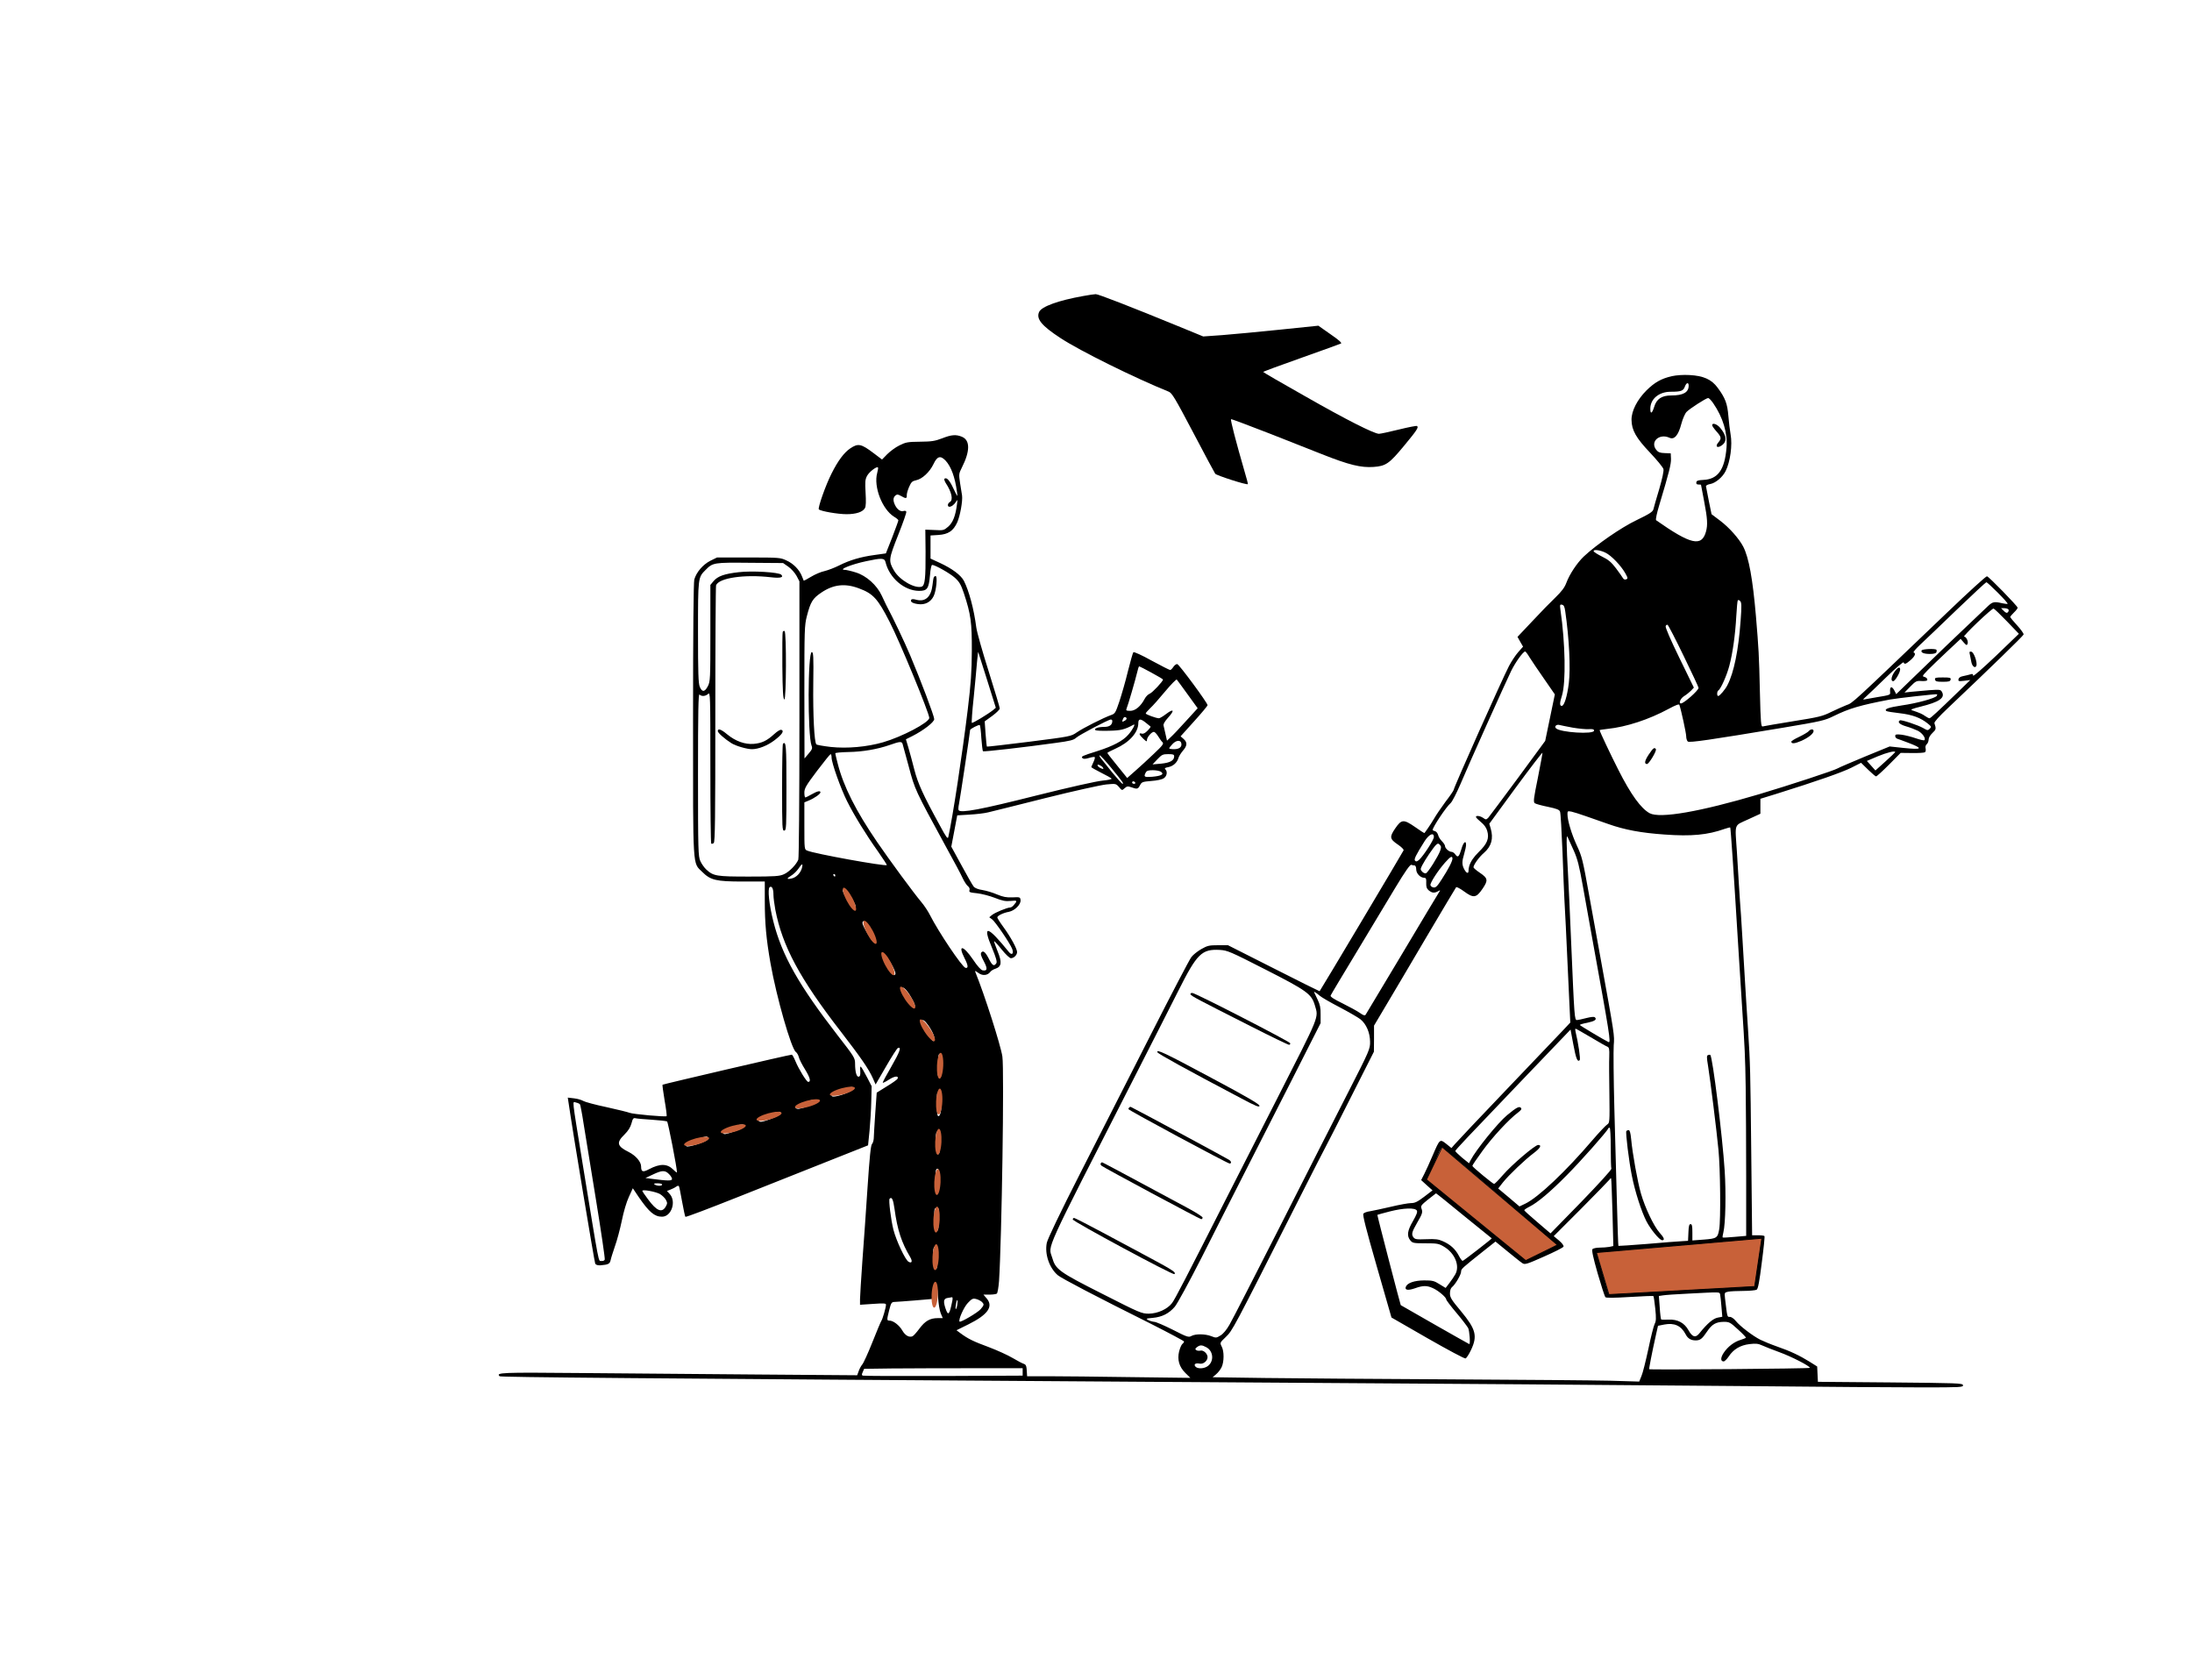 <svg width="2451" height="1878" viewBox="0 0 2451 1878" fill="none" xmlns="http://www.w3.org/2000/svg">
<path d="M1211.25 330.981C1183.31 335.959 1164.64 342.736 1161.88 348.82C1158.42 356.565 1164.64 364.171 1185.8 378C1207.38 392.244 1269.33 422.806 1306.67 437.88C1310.4 439.263 1313.86 445.071 1334.05 483.378C1346.77 507.579 1357.84 528.323 1358.81 529.706C1360.33 531.642 1394.21 542.567 1395.31 541.322C1395.59 541.184 1393.79 534.408 1391.44 526.525C1382.18 494.58 1375.54 469.134 1376.51 468.719C1377.2 468.443 1396.84 475.91 1420.35 485.038C1443.72 494.303 1469.85 504.537 1478.15 507.856C1508.58 519.887 1521.71 523.068 1535.82 522.1C1549.51 521.132 1553.38 518.504 1569.84 498.59C1584.5 480.889 1586.57 477.708 1584.36 476.325C1583.67 475.91 1574.54 477.708 1563.89 480.336C1553.38 482.963 1543.43 485.038 1541.9 485.038C1536.51 485.038 1504.7 468.996 1459.21 442.997C1433.48 428.476 1412.46 416.307 1412.46 415.892C1412.46 415.477 1431.55 408.424 1455.06 400.127C1478.43 391.829 1498.34 384.638 1499.45 384.085C1500.69 383.393 1496.96 380.074 1487.69 373.713L1474.14 364.171L1431.27 368.596C1407.62 371.085 1378.58 373.713 1366.83 374.681L1345.39 376.202L1319.81 365.692C1264.21 342.874 1227.84 328.768 1225.22 328.906C1223.56 328.906 1217.33 329.875 1211.25 330.981Z" fill="black"/>
<path d="M1869.39 420.594C1857.49 423.36 1850.16 427.509 1841.04 436.498C1830.66 446.87 1824.16 459.593 1824.3 469.411C1824.44 481.028 1829.28 489.602 1845.18 506.335C1852.79 514.356 1859.43 522.515 1859.98 524.451C1860.53 526.664 1858.74 534.823 1855.28 546.854C1852.1 557.365 1849.19 567.46 1848.78 569.396C1848.09 572.162 1844.63 574.513 1830.25 581.427C1812.55 589.863 1784.89 609.086 1770.78 622.362C1763.32 629.553 1755.02 641.999 1751.42 651.68C1749.49 656.935 1746.17 661.222 1739.53 667.721C1734.41 672.562 1722.66 684.593 1713.53 694.412L1696.8 712.113L1699.84 717.506L1703.02 723.038L1697.63 729.123C1694.58 732.58 1690.02 739.495 1687.26 744.75C1679.37 759.962 1625.44 880.69 1625.44 883.18C1625.44 883.871 1621.43 889.818 1616.31 896.456C1611.33 903.232 1605.66 911.53 1603.73 914.987C1601.65 918.444 1598.47 923.561 1596.54 926.188C1594.6 928.816 1592.94 931.305 1592.8 931.444C1592.66 931.72 1587.96 928.816 1582.43 924.805C1569.43 915.817 1567.08 915.955 1560.03 926.327C1553.53 935.869 1553.8 938.082 1563.21 944.443C1567.08 947.07 1569.85 949.836 1569.43 950.804C1568.88 952.326 1476.5 1107.35 1475.53 1108.32C1475.39 1108.46 1452.3 1096.98 1424.22 1082.73L1373.06 1056.87H1361.99C1352.17 1056.87 1350.1 1057.29 1343.32 1061.16C1339.18 1063.51 1334.06 1067.52 1332.12 1070.15C1330.05 1072.78 1309.58 1111.91 1286.62 1157.14C1263.53 1202.36 1228.27 1271.78 1208.21 1311.19C1184.98 1356.83 1171.29 1385.45 1170.46 1389.74C1167.97 1402.33 1173.36 1417.82 1182.77 1425.84C1187.05 1429.43 1224.81 1449.21 1287.73 1480.6C1307.64 1490.69 1323.96 1499.41 1323.96 1499.96C1323.96 1500.65 1323.13 1501.9 1322.03 1502.73C1320.92 1503.69 1319.4 1507.43 1318.43 1511.02C1316.22 1520.43 1318.43 1528.17 1325.48 1535.22L1331.02 1540.62L1264.36 1539.79C1227.71 1539.24 1186.64 1538.82 1173.09 1538.82H1148.47L1148.06 1532.32C1148.01 1531.37 1147.94 1530.55 1147.85 1529.83C1147.47 1526.67 1146.68 1525.55 1144.88 1524.99C1143.35 1524.58 1137.82 1521.67 1132.43 1518.49C1127.17 1515.31 1115 1509.78 1105.46 1506.18C1088.18 1499.82 1082.37 1496.92 1073.93 1490.69L1069.51 1487.38L1082.92 1480.74C1104.36 1470.09 1110.99 1460.96 1103.39 1451.97L1099.65 1447.55H1106.43C1110.03 1447.55 1113.76 1446.99 1114.59 1446.44C1115.42 1445.89 1116.53 1439.53 1117.08 1432.34C1120.12 1384.63 1123.03 1196.27 1120.81 1181.34C1119.02 1168.89 1100.76 1111.91 1090.8 1087.44C1089.84 1085.09 1090.11 1085.09 1093.98 1087.85C1098.55 1091.31 1104.22 1090.76 1107.26 1086.75C1108.09 1085.5 1110.72 1083.84 1113.07 1083.15C1119.98 1080.8 1120.54 1075.96 1115.42 1063.51C1113.07 1057.7 1111.27 1052.59 1111.55 1052.31C1111.82 1052.03 1115.7 1056.18 1119.98 1061.58C1124.55 1067.25 1128.97 1071.39 1130.35 1071.39C1133.67 1071.39 1137.27 1067.8 1137.27 1064.48C1137.27 1060.88 1130.08 1047.61 1122.06 1036.68C1118.19 1031.43 1115.14 1026.59 1115.14 1025.76C1115.14 1023.96 1121.78 1020.64 1128 1019.54C1134.64 1018.29 1141.69 1011.24 1141.14 1006.4C1140.73 1003.08 1140.45 1002.94 1132.15 1003.36C1125.38 1003.63 1121.78 1002.94 1115 1000.17C1110.3 998.1 1102.97 995.887 1098.69 995.196C1093.85 994.505 1090.11 992.983 1088.73 991.324C1087.48 989.803 1081.4 979.154 1075.18 967.676L1063.7 946.656L1067.02 929.231L1070.34 911.668L1084.03 910.838C1091.63 910.423 1101.04 909.317 1104.77 908.349C1108.64 907.519 1137.55 900.19 1169.08 892.307C1200.61 884.424 1231.31 877.648 1237.12 877.095C1247.63 876.127 1247.76 876.127 1251.22 879.999C1254.54 884.01 1254.54 884.01 1257.44 881.382C1260.07 879.031 1261.04 878.893 1265.05 880.276C1271.55 882.627 1272.52 882.35 1274.73 877.925C1276.67 874.329 1277.5 874.052 1287.32 873.223C1293.4 872.808 1299.35 871.563 1301.28 870.18C1304.74 867.968 1305.71 862.851 1303.08 860.223C1301.84 858.979 1302.67 858.426 1306.4 857.734C1311.79 856.628 1316.22 852.756 1317.74 847.362C1318.29 845.426 1320.64 841.831 1322.72 839.341C1327.56 833.81 1327.84 830.076 1323.41 826.204L1320.09 823.299L1335.16 806.566C1343.46 797.439 1350.24 789.28 1350.24 788.45C1350.24 785.961 1318.57 742.952 1316.36 742.537C1315.39 742.261 1313.45 743.643 1312.07 745.58C1310.83 747.516 1309.17 749.175 1308.47 749.175C1307.78 749.175 1298.38 744.473 1287.73 738.665C1277.08 732.719 1267.96 728.57 1267.26 729.261C1266.71 729.953 1263.94 739.495 1261.18 750.558C1258.55 761.621 1254.13 776.695 1251.64 784.301C1247.35 797.024 1246.8 797.992 1242.37 799.513C1233.8 802.556 1210.84 814.172 1204.06 818.874C1197.43 823.438 1197.15 823.438 1150.68 829.384C1124.96 832.565 1103.8 835.054 1103.53 834.778C1103.25 834.501 1102.56 828.001 1102.01 820.395L1101.04 806.566L1109.47 800.481C1114.17 797.024 1117.91 793.29 1117.91 792.184C1117.91 790.939 1112.24 772.27 1105.46 750.558C1098.55 728.846 1092.32 706.72 1091.63 701.465C1089.01 681.136 1083.61 660.945 1077.8 649.467C1074.49 643.106 1064.67 635.776 1050.98 629.415L1040.47 624.574V611.713V598.714L1049.18 598.161C1060.24 597.469 1065.91 593.735 1070.34 584.055C1073.52 576.864 1076.56 560.269 1075.73 554.046C1075.45 552.248 1074.49 546.025 1073.52 540.217C1072 530.26 1072.13 529.568 1075.45 522.93C1084.86 504.399 1084.86 492.229 1075.59 488.357C1068.95 485.591 1063.84 486.006 1053.33 490.155C1045.31 493.197 1041.71 493.75 1028.71 493.889C1014.88 494.027 1012.81 494.442 1005.62 498.038C1001.33 500.112 995.244 504.676 992.063 507.856L986.255 513.803L977.128 506.888C962.884 496.102 959.565 495.41 950.714 501.357C943.8 506.058 937.023 515.047 929.832 529.43C923.194 542.429 914.205 568.151 915.588 569.534C917.662 571.609 936.885 574.928 946.565 574.928C957.352 574.928 964.82 572.439 967.171 568.013C968.277 566.077 968.415 560.545 967.862 551.003C967.171 538.972 967.309 536.206 969.522 532.057C971.734 527.77 980.309 521.132 981.691 522.654C982.106 522.93 981.691 525.696 980.862 528.738C976.575 544.089 986.393 569.534 999.808 577.832C1002.44 579.353 1004.51 581.151 1004.51 581.842C1004.51 582.534 1001.33 591.108 997.595 600.927L990.542 618.766L977.819 620.564C962.469 622.638 950.161 626.234 938.13 632.319C933.151 634.808 925.96 637.574 921.949 638.542C917.939 639.372 911.163 642.276 906.876 644.903C902.589 647.531 898.855 649.467 898.716 649.329C898.578 649.052 897.61 646.701 896.642 644.212C893.738 636.882 887.1 630.106 879.356 626.649C872.718 623.468 871.196 623.33 837.038 623.33H801.774L794.168 627.064C785.871 631.351 778.679 639.786 776.328 647.946C775.499 651.265 774.946 704.507 774.946 804.63C774.946 974.867 774.254 964.08 785.317 975.005C794.445 984.133 800.806 985.654 830.4 985.654H855.155V1006.95C855.155 1032.4 856.814 1050.1 861.516 1076.93C868.292 1115.23 884.749 1172.49 889.866 1176.22C891.11 1177.05 892.632 1179.68 893.185 1181.89C893.6 1184.1 896.78 1190.33 900.238 1195.86C905.908 1205.12 907.014 1209.69 903.695 1209.69C901.897 1209.69 893.185 1195.58 889.451 1186.59C887.791 1182.58 885.994 1179.26 885.302 1179.26C882.675 1179.26 741.617 1212.18 740.787 1212.87C740.511 1213.28 741.617 1221.03 743.138 1230.43C744.798 1239.7 745.766 1247.58 745.351 1247.99C744.245 1249.1 707.597 1245.78 704.002 1244.26C702.342 1243.57 690.726 1240.66 678.141 1237.9C665.557 1235.27 653.94 1232.09 652.143 1230.98C650.345 1229.88 645.781 1228.49 641.909 1228.08L634.856 1227.25L635.686 1232.64C640.111 1263.48 664.727 1411.45 665.557 1412.97C666.387 1414.36 668.461 1414.91 671.365 1414.77C680.077 1414.08 681.875 1413.11 682.705 1409.24C683.12 1407.03 685.333 1400.11 687.545 1393.61C689.896 1387.11 693.353 1374.25 695.29 1364.85C697.226 1355.17 700.545 1343.83 703.172 1338.3L707.597 1328.62L714.374 1338.71C725.852 1355.31 731.799 1360.42 740.234 1360.42C750.883 1360.42 756.553 1343.14 748.67 1334.84L745.766 1331.66L749.638 1330.14C751.713 1329.31 754.617 1327.93 755.861 1326.96C757.106 1325.99 758.627 1325.57 759.042 1326.13C759.457 1326.54 761.116 1334.29 762.638 1343.28C764.297 1352.4 765.957 1360.15 766.371 1360.56C766.925 1361.12 793.477 1351.02 825.422 1338.3C857.367 1325.57 903.142 1307.46 927.066 1297.92L970.628 1280.63L972.288 1264.17C973.117 1255.18 974.085 1240.25 974.224 1231.12L974.639 1214.53L969.66 1204.85C962.054 1190.6 961.363 1189.91 961.916 1197.24C962.192 1202.08 961.777 1203.46 960.118 1203.88C957.767 1204.29 956.108 1198.48 956.108 1189.22C956.108 1183 955.278 1181.61 936.747 1157.83C893.185 1101.54 874.377 1068.49 864.697 1030.18C859.995 1011.65 858.059 993.536 860.686 991.877C863.176 990.356 864.835 993.675 864.835 1000.45C864.835 1003.63 865.803 1010.96 866.909 1017.05C874.792 1057.84 894.153 1094.07 940.342 1153.68C962.746 1182.72 971.32 1195.17 976.021 1205.68L979.064 1212.59L990.68 1192.54C997.042 1181.47 1003.13 1172.07 1003.96 1171.79C1008.24 1170.13 1006.17 1176.08 996.765 1192.4C991.095 1202.08 986.67 1210.38 987.085 1210.65C987.361 1210.93 990.542 1209.41 994.138 1207.06C1000.36 1203.05 1005.06 1202.63 1003.68 1206.09C1003.4 1206.92 997.872 1210.93 991.648 1214.66L980.309 1221.72L978.649 1245.09C977.819 1257.95 976.99 1270.4 976.99 1272.89C976.851 1275.24 976.021 1278.14 975.053 1279.11C973.671 1280.35 972.288 1294.04 970.075 1327.23C968.415 1352.68 965.788 1390.02 964.267 1410.07C962.884 1430.12 961.639 1449.35 961.639 1452.66V1458.89L976.16 1457.92C988.053 1457.09 990.68 1457.23 990.68 1458.75C990.68 1461.93 986.808 1475.21 985.425 1477C984.734 1477.97 980.309 1488.62 975.468 1500.79C970.628 1512.96 965.511 1524.16 964.128 1525.68C962.745 1527.34 960.948 1530.66 960.118 1533.15L958.458 1537.71L848.378 1536.88C787.807 1536.47 698.055 1535.64 648.962 1535.22C559.764 1534.4 554.37 1534.67 558.657 1538.82C559.902 1539.93 704.555 1541.17 1284.55 1545.04C1309.46 1545.2 1333.21 1545.35 1355.91 1545.49C1657.66 1547.39 1773.34 1548.34 1958.03 1549.88C2037.96 1550.71 2123.98 1551.27 2149.29 1551.27C2192.43 1551.27 2195.34 1551.13 2194.92 1548.78C2194.51 1546.56 2189.25 1546.43 2113.61 1545.73L2032.71 1545.04L2032.29 1536.47L2031.88 1527.9L2023.3 1522.5C2012.38 1515.73 2002.01 1510.75 1986.79 1505.49C1980.02 1503.14 1971.86 1499.68 1968.4 1498.02C1959.83 1493.74 1945.45 1482.67 1941.02 1477.14C1938.81 1474.38 1936.04 1472.44 1934.24 1472.44C1931.2 1472.44 1931.48 1473.55 1928.85 1451.83C1928.16 1445.2 1928.16 1445.2 1932.58 1444.23C1934.94 1443.81 1942.68 1443.4 1949.59 1443.4C1956.51 1443.4 1963.15 1442.71 1964.25 1442.02C1965.77 1441.05 1967.3 1433.03 1969.92 1412.01C1972 1396.24 1973.38 1382.83 1972.97 1382.14C1972.69 1381.58 1969.37 1381.17 1965.77 1381.17H1959.14L1958.17 1288.79C1957.2 1196.41 1957.06 1189.36 1954.57 1150.91C1953.74 1139.43 1952.91 1125.19 1952.5 1119.11C1952.08 1113.02 1951.53 1102.79 1951.12 1096.29C1950.7 1089.79 1949.46 1068.91 1948.35 1049.96C1947.24 1030.88 1946 1011.93 1945.58 1007.78C1945.31 1003.63 1944.62 993.951 1944.2 986.345C1943.79 978.739 1942.82 963.527 1942.13 952.464C1939.91 919.55 1938.53 923.699 1954.57 916.231L1968.4 909.87V901.573V893.137L1986.79 887.467C2031.46 873.499 2059.81 863.542 2070.05 858.426L2080.97 852.894L2088.72 860.5C2093 864.649 2097.01 868.106 2097.7 868.106C2098.53 868.106 2105.03 862.159 2112.23 854.968L2125.22 841.831L2137.95 841.969C2145 842.107 2151.36 841.692 2152.33 841.139C2153.16 840.586 2153.57 838.788 2153.16 836.99C2152.61 835.054 2153.16 833.118 2154.4 832.15C2155.51 831.182 2156.48 828.831 2156.48 827.033C2156.48 824.959 2158.28 821.917 2160.77 819.566C2164.91 815.693 2165.05 814.864 2162.98 808.641C2162.56 807.258 2168.1 801.173 2178.47 791.354C2225.07 747.239 2262.27 711.007 2262.69 709.485C2262.96 708.379 2259.64 703.815 2255.5 699.252C2251.21 694.688 2247.75 690.401 2247.75 689.848C2247.75 689.295 2249.69 687.082 2251.9 684.87C2254.25 682.657 2256.05 680.306 2256.05 679.476C2256.05 677.817 2224.1 644.903 2221.75 644.35C2220.78 644.073 2200.59 662.466 2176.95 685.146C2068.25 789.141 2071.84 785.822 2064.51 788.45C2060.78 789.971 2052.9 793.429 2047.23 796.194C2037.82 800.896 2033.68 801.864 2005.05 806.428C1987.49 809.332 1972.27 811.821 1971.03 812.236C1969.09 812.789 1968.68 808.641 1967.85 773.929C1966.88 731.474 1966.47 725.804 1963.42 689.018C1959.83 647.393 1955.54 623.468 1949.18 611.16C1944.48 602.171 1933.41 589.725 1923.46 582.257L1913.78 574.928L1910.73 560.131C1909.08 551.833 1907.69 544.504 1907.55 543.674C1907.55 542.706 1909.77 541.599 1912.39 541.185C1918.34 540.078 1926.22 533.44 1929.54 526.664C1934.66 516.43 1937.29 497.623 1935.07 485.73C1934.24 481.166 1933.14 471.762 1932.58 464.986C1931.48 451.433 1929.13 444.934 1920.55 433.455C1913.78 424.19 1904.65 420.179 1889.3 419.35C1882.25 418.935 1874.64 419.488 1869.39 420.594ZM1888.19 431.243C1888.19 438.711 1882.11 442.168 1868.83 442.168C1858.05 442.168 1852.24 446.04 1849.61 455.029C1847.26 462.497 1845.32 463.465 1845.32 456.965C1845.32 446.04 1855 438.019 1868.14 438.019C1879.62 438.019 1882.25 437.051 1883.91 432.349C1885.57 427.786 1888.19 426.956 1888.19 431.243ZM1915.57 450.742C1926.64 466.784 1931.89 484.485 1930.51 500.665C1928.44 525.419 1920.83 535.929 1904.37 536.621C1898.84 536.898 1897.04 537.451 1896.77 539.248C1896.49 541.046 1897.18 541.738 1899.12 541.738C1900.78 541.738 1902.02 541.876 1902.02 542.153C1902.02 542.429 1903.54 550.588 1905.48 560.407C1909.21 579.906 1909.63 586.821 1907.55 594.427C1902.71 611.713 1890.68 608.948 1851.82 581.704C1850.99 581.151 1852.65 573.545 1855.42 564.418C1866.48 527.632 1868.69 518.643 1868.42 512.835L1868.14 506.888L1861.36 506.612C1856.25 506.473 1854.04 505.644 1852.1 503.154C1844.63 494.027 1855.28 484.208 1866.76 489.464C1872.15 491.953 1876.71 486.698 1880.03 473.837C1881.55 468.167 1884.18 462.22 1885.84 460.561C1889.44 456.827 1907.55 445.21 1909.9 445.072C1910.87 444.934 1913.36 447.561 1915.57 450.742ZM1057.34 515.047C1063.56 521.824 1067.85 533.579 1070.06 550.035C1070.89 556.258 1070.89 556.258 1066.05 546.163C1061.76 536.898 1058.31 533.164 1055.95 535.376C1055.54 535.929 1056.23 538.004 1057.48 540.078C1064.25 550.312 1066.05 559.163 1062.04 561.375C1059.41 562.896 1059.13 566.63 1061.62 566.63C1063.97 566.63 1067.43 563.864 1069.37 560.407C1070.61 558.194 1070.75 558.748 1070.06 563.864C1068.4 576.864 1065.5 584.193 1060.38 588.757C1055.4 593.044 1054.85 593.182 1045.03 592.629L1034.66 592.214L1034.93 616.692C1035.07 646.978 1034.24 654.722 1030.51 655.967C1022.76 658.318 1005.75 648.499 999.669 637.989C993.308 627.064 993.585 625.266 1004.37 598.022C1009.76 584.47 1013.91 572.715 1013.36 572.024C1012.95 571.194 1011.56 570.917 1010.46 571.332C1007.55 572.577 1003.4 569.949 1001.05 565.247C998.425 560.131 998.425 556.397 1001.19 554.046C1003.13 552.525 1004.09 552.663 1007.55 554.599C1012.95 557.78 1014.19 557.503 1013.91 553.769C1013.78 552.11 1015.02 547.823 1016.54 544.365C1018.89 538.972 1020.14 537.866 1024.15 537.036C1030.92 535.791 1039.5 527.909 1043.78 518.92C1047.93 510.069 1051.53 508.963 1057.34 515.047ZM1795.12 617.936C1801.76 621.117 1812.55 632.457 1817.39 641.031C1820.29 646.286 1820.43 646.978 1818.22 647.807C1816.83 648.361 1815.45 647.807 1814.62 646.286C1813.93 645.042 1810.47 640.063 1806.88 635.361C1801.76 628.585 1798.44 625.819 1791.39 622.362C1786.41 619.872 1782.26 617.245 1781.98 616.415C1781.16 614.064 1788.9 614.894 1795.12 617.936ZM990.127 628.447C994.414 646.286 1011.15 660.53 1027.6 660.669C1036.87 660.669 1038.53 658.318 1039.91 642.967C1040.33 636.744 1041.43 631.627 1042.26 631.627C1045.58 631.627 1062.18 641.031 1067.71 646.01C1072.83 650.712 1074.49 653.616 1077.8 663.434C1085.55 686.806 1086.79 696.071 1086.65 727.74C1086.52 751.25 1085.69 763.696 1082.09 793.428C1076.14 842.522 1065.08 915.125 1060.38 935.731C1059.83 938.635 1058.17 936.56 1050.7 922.593C1032.03 888.573 1026.36 875.989 1022.35 860.5C1020.27 852.202 1017.23 841.139 1015.71 835.884L1012.95 826.618L1020.14 823.023C1032.72 816.661 1044.61 807.396 1044.61 804.077C1044.61 800.62 1029.68 761.068 1017.65 732.58C1011.29 717.506 998.84 691.369 990.819 676.295C990.127 674.913 987.915 670.349 985.978 666.062C980.585 654.307 968.692 643.659 956.937 640.063C951.682 638.404 946.15 637.159 944.629 637.159C936.747 637.159 952.097 630.936 968.554 627.479C985.84 623.745 989.021 623.883 990.127 628.447ZM881.568 633.702C884.749 635.914 888.898 640.616 890.696 643.935L893.876 650.02V803.939C893.876 895.764 893.323 959.24 892.632 961.176C890.419 966.708 882.536 974.867 876.59 977.495C871.75 979.707 866.909 980.122 837.453 980.122C800.944 980.122 797.625 979.569 789.604 972.101C787.392 970.027 784.488 965.878 783.105 962.836C780.754 957.581 780.477 951.911 780.477 866.032C780.477 795.226 780.892 775.312 782.137 776.557C784.488 778.908 788.775 778.631 791.817 775.865C794.168 773.653 794.306 776.419 794.306 858.011C794.306 904.338 794.721 942.783 795.274 943.198C795.689 943.751 796.934 943.475 798.04 942.645C799.561 941.401 799.838 916.093 799.838 798.96C799.838 720.687 800.253 655.69 800.668 654.445C803.848 646.148 832.475 641.999 862.069 645.456C872.579 646.701 876.59 645.595 873.547 642.552C870.782 639.787 840.911 637.989 825.975 639.786C809.933 641.584 802.466 644.212 797.764 649.882L794.306 654.031V707.826C794.306 759.132 794.168 762.036 791.54 767.153C788.083 773.929 785.041 774.206 782.413 767.845C780.892 763.972 780.477 752.909 780.477 706.996C780.477 645.456 780.477 645.733 788.913 637.297C797.072 629 798.178 628.861 838.836 629.276L875.622 629.553L881.568 633.702ZM2233.92 662.743C2240.28 669.104 2245.26 674.774 2244.85 675.051C2244.57 675.466 2241.8 675.189 2238.76 674.498C2229.91 672.423 2227.98 672.838 2222.86 677.678C2196.31 702.709 2152.33 744.888 2138.09 758.856L2120.25 776.142L2118.31 772.27C2115.27 766.462 2112.78 767.43 2113.47 774.344C2113.75 776.972 2112.92 777.248 2098.4 779.599C2093.42 780.429 2087.89 781.535 2085.95 781.812C2082.49 782.503 2082.49 782.503 2086.64 778.77C2088.99 776.695 2099.09 767.015 2109.32 757.058C2119.55 747.101 2128.27 739.771 2128.54 740.601C2129.37 743.229 2131.17 742.537 2136.43 737.974C2141.27 733.686 2142.51 730.506 2139.75 729.538C2138.92 729.261 2142.23 725.389 2147.07 720.825C2151.92 716.4 2170.17 698.837 2187.87 681.827C2205.57 664.817 2220.51 650.988 2221.06 650.988C2221.75 650.988 2227.42 656.243 2233.92 662.743ZM960.533 657.903C976.298 663.711 981.553 669.519 994.691 695.241C1005.89 716.815 1039.08 797.439 1039.08 802.694C1039.08 807.811 1008.52 823.853 987.5 829.937C969.245 835.193 947.395 837.129 929.002 835.193C920.705 834.225 913.514 832.98 912.822 832.288C910.471 829.938 908.95 799.375 909.365 764.387C909.78 733.825 909.503 729.123 907.705 729.123C903.142 729.123 903.004 821.778 907.429 833.671C908.673 836.714 908.12 837.958 904.11 842.66L899.546 848.054L899.408 773.929C899.408 704.23 899.546 699.252 902.174 689.018C906.323 672.977 908.673 669.104 918.354 662.605C931.768 653.477 944.906 651.956 960.533 657.903ZM1946.28 693.997C1943.92 726.772 1938.81 751.941 1931.62 765.908C1929.27 770.749 1922.9 778.216 1921.24 778.216C1919.59 778.216 1919.72 773.1 1921.38 771.993C1924.15 770.334 1930.93 754.983 1933.69 744.335C1937.42 730.367 1940.33 709.624 1941.44 689.018C1941.99 679.891 1942.68 671.87 1943.09 671.317C1943.51 670.626 1944.75 670.902 1945.72 672.008C1947.38 673.668 1947.52 677.264 1946.28 693.997ZM1750.18 683.487C1754.6 713.773 1756.26 747.239 1754.19 763.834C1752.39 778.493 1749.07 789.28 1746.31 789.28C1743.82 789.28 1743.82 786.099 1746.58 777.525C1751.01 763.004 1750.32 719.166 1744.78 681.551C1744.09 676.296 1744.23 675.604 1746.58 676.157C1748.52 676.434 1749.49 678.37 1750.18 683.487ZM2244.02 694.688L2257.43 708.656L2231.85 733.272C2216.22 748.069 2206.26 756.781 2206.26 755.398C2206.26 753.6 2205.57 753.186 2203.22 754.015C2201.42 754.569 2197.83 755.398 2195.2 755.951C2192.02 756.505 2190.22 757.749 2189.95 759.409C2189.39 761.76 2190.08 761.898 2196.31 761.207L2203.08 760.377L2189.12 773.929C2167.27 795.088 2158.69 803.109 2157.45 803.109C2156.76 803.109 2154.54 802.003 2152.61 800.62C2149.29 798.269 2146.8 797.162 2137.81 794.12C2135.87 793.429 2138.64 792.322 2147.49 790.109C2168.23 784.993 2175.01 780.429 2171.55 773.929C2170.03 771.025 2169.34 770.887 2157.31 771.717C2150.39 772.27 2141.27 773.1 2137.12 773.514L2129.51 774.344L2136.01 767.706C2142.1 761.483 2142.93 761.068 2148.87 761.483C2153.44 761.621 2155.1 761.207 2155.1 759.824C2155.1 758.717 2153.71 757.473 2152.05 756.919C2149.01 756.228 2149.29 755.813 2155.79 749.037C2159.66 745.165 2169.34 735.761 2177.5 728.155L2192.3 714.326L2195.75 718.336C2198.66 721.655 2199.21 721.932 2200.04 719.857C2201.15 717.092 2198.52 711.836 2196.17 711.836C2195.2 711.836 2201.98 704.645 2211.1 695.933C2220.23 687.22 2228.39 680.168 2229.08 680.444C2229.91 680.583 2236.55 686.944 2244.02 694.688ZM2245.82 681.551C2246.23 682.38 2245.95 683.763 2245.12 684.593C2244.02 685.699 2242.77 685.284 2240.56 683.072L2237.52 680.029H2241.11C2243.19 680.029 2245.26 680.721 2245.82 681.551ZM1882.66 733.548C1891.79 752.356 1899.26 768.259 1899.26 769.089C1899.26 771.993 1882.8 786.514 1879.62 786.514C1876.58 786.514 1879.07 780.844 1883.08 778.355C1885.57 776.833 1889.02 774.068 1890.82 772.27L1894 768.813L1877.82 735.623C1867.86 715.155 1861.92 701.465 1862.47 700.082C1862.89 698.837 1863.99 698.284 1864.68 698.699C1865.51 699.252 1873.67 714.879 1882.66 733.548ZM1103.94 760.93L1113.48 791.354L1110.58 793.843C1104.91 798.407 1087.35 809.055 1086.65 808.226C1086.24 807.811 1087.07 795.088 1088.73 780.014C1090.25 764.94 1091.91 746.963 1092.46 740.186C1093.02 733.272 1093.71 728.293 1093.85 729.123C1094.12 729.814 1098.69 744.197 1103.94 760.93ZM1710.35 735.069C1712.56 738.665 1719.89 749.452 1726.53 758.994L1738.56 776.419L1733.17 802.417L1727.77 828.416L1697.21 870.042C1680.34 892.86 1665.41 912.774 1664.16 914.295C1661.81 916.646 1661.39 916.646 1658.49 914.572C1655.03 912.221 1650.33 911.529 1650.33 913.466C1650.33 914.157 1652.82 916.646 1655.86 919.136C1659.32 921.901 1661.95 925.359 1662.92 928.954C1665.41 937.39 1663.05 943.337 1653.37 952.74C1647.82 958.195 1644.33 963.355 1642.85 968.327C1642.31 970.162 1642.03 971.971 1642.03 973.761C1642.03 977.356 1639.54 976.388 1637.19 971.825C1634.57 966.846 1634.57 963.251 1637.19 954.677C1638.3 950.943 1639.27 946.379 1639.27 944.581C1639.27 939.05 1636.23 941.677 1634.15 949.145C1631.52 957.995 1630.14 959.378 1627.38 955.506C1626.27 953.847 1624.33 952.464 1623.09 952.464C1620.18 952.464 1615.76 948.453 1615.76 945.964C1615.76 944.858 1614.24 942.507 1612.3 940.571C1610.37 938.635 1608.43 935.592 1608.01 933.518C1607.46 931.582 1605.94 929.646 1604.56 929.369C1603.04 928.954 1601.93 928.401 1601.93 927.986C1601.93 924.944 1617 902.264 1622.12 897.839C1623.78 896.318 1628.62 886.914 1632.91 876.957C1642.31 854.553 1682.69 764.802 1689.74 750.143C1694.58 740.325 1703.16 728.431 1705.37 728.431C1705.92 728.431 1708.14 731.336 1710.35 735.069ZM1287.45 752.079C1294.65 755.951 1300.45 759.409 1300.45 759.824C1300.45 761.76 1288.56 774.483 1285.66 775.589C1283.86 776.28 1281.23 778.77 1279.99 781.259C1275.56 789.695 1269.48 794.811 1263.81 794.811C1259.38 794.811 1258.83 794.397 1259.66 792.322C1261.18 788.865 1269.34 760.93 1271.41 752.218C1272.24 748.345 1273.35 745.026 1273.76 745.026C1274.18 745.026 1280.4 748.207 1287.45 752.079ZM1327.97 776.419L1339.18 791.907L1326.18 806.151C1319.12 814.034 1311.38 822.193 1309.03 824.268L1304.88 828.14L1303.22 820.81C1302.39 816.8 1301.28 812.374 1301.01 811.13C1300.59 809.609 1302.53 806.428 1305.99 802.556C1313.59 794.258 1312.62 791.769 1304.19 798.13C1300.59 800.896 1296.86 803.109 1295.89 803.109C1292.85 803.109 1281.09 798.822 1281.09 797.716C1281.09 797.162 1283.31 794.535 1286.07 791.907C1288.84 789.418 1296.44 780.844 1302.94 772.961C1309.44 765.217 1315.25 759.27 1315.8 759.824C1316.36 760.377 1321.75 767.845 1327.97 776.419ZM2165.61 778.078C2163.95 780.706 2143.34 786.376 2126.61 788.727C2111.4 791.078 2106.69 792.737 2109.18 794.95C2109.74 795.503 2116.37 796.609 2123.98 797.439C2138.36 799.098 2147.63 802.556 2155.79 809.194C2159.66 812.374 2159.8 812.789 2157.72 814.864C2155.65 816.938 2155.1 816.8 2150.39 814.034C2144.59 810.715 2125.92 804.492 2124.4 805.46C2121.21 807.258 2124.12 810.023 2131.17 812.098C2135.6 813.343 2141.54 815.693 2144.45 817.076C2149.56 819.704 2153.71 825.65 2151.78 827.586C2151.36 828.14 2147.07 827.172 2142.23 825.512C2137.53 823.853 2130.34 822.055 2126.47 821.502C2120.25 820.81 2119.14 821.087 2119.14 823.023C2119.14 824.268 2120.25 825.651 2121.63 826.065C2122.87 826.48 2127.99 828.278 2132.97 830.214C2150.95 836.99 2149.84 838.512 2128.54 836.299L2112.92 834.639L2085.26 845.979C2070.05 852.341 2056.36 858.149 2054.83 859.117C2051.38 861.33 2001.32 877.786 1967.02 888.02C1900.92 907.657 1856.25 915.402 1844.63 909.317C1834.95 904.062 1823.61 888.573 1809.51 860.638C1801.48 844.873 1788.62 817.768 1788.62 816.385C1788.62 816.108 1792.5 815.555 1797.34 815.002C1818.63 812.789 1843.8 804.492 1865.79 792.599C1873.81 788.312 1877.41 786.929 1877.82 788.173C1879.76 793.705 1885.43 819.704 1885.43 823.299C1885.43 825.65 1886.26 828.278 1887.22 829.108C1889.02 830.629 1912.12 827.31 1993.99 813.619C2036.99 806.428 2040.31 805.598 2050.69 800.481C2067.7 792.184 2079.59 788.588 2112.92 782.227C2120.94 780.706 2165.19 775.727 2166.02 776.28C2166.16 776.419 2166.02 777.248 2165.61 778.078ZM1259.66 802.971C1260.07 803.8 1259.1 805.045 1257.58 805.875C1254.54 807.534 1254.4 807.258 1255.65 803.939C1256.62 801.449 1258.41 801.035 1259.66 802.971ZM1243.75 806.013C1243.75 810.577 1240.71 812.789 1234.35 812.789C1227.71 812.789 1223.01 814.587 1224.81 816.385C1225.36 816.938 1232.14 817.353 1240.02 817.076C1253.3 816.8 1257.31 815.832 1267.54 810.3C1270.17 808.917 1266.3 816.247 1261.59 821.502C1255.65 828.416 1244.45 834.225 1227.16 839.756C1210.01 845.15 1208.49 845.841 1210.29 847.639C1211.39 848.745 1213.33 848.745 1217.62 847.501C1220.66 846.533 1223.7 846.118 1224.12 846.532C1224.53 847.086 1223.84 849.575 1222.6 852.202C1221.35 854.968 1220.24 857.458 1220.24 857.734C1220.24 858.149 1225.22 860.915 1231.17 863.957C1237.25 867 1242.51 869.904 1242.92 870.595C1243.34 871.287 1238.78 872.255 1232.97 872.808C1226.47 873.361 1196.73 879.999 1158.57 889.541C1097.16 905.03 1074.07 909.455 1071.86 905.86C1071.44 905.168 1071.58 902.126 1072.27 899.083C1073.24 894.796 1084.72 818.459 1084.72 816.247C1084.72 815.002 1094.68 809.885 1095.51 810.715C1096.06 811.13 1096.89 817.768 1097.3 825.374C1097.86 833.118 1098.69 839.618 1099.1 840.033C1099.79 840.724 1146.26 835.469 1180.69 830.629C1196.32 828.555 1200.61 827.448 1203.23 824.959C1206.69 821.778 1239.19 804.63 1242.09 804.492C1242.92 804.492 1243.75 805.183 1243.75 806.013ZM1281.37 808.226C1283.86 810.3 1286.21 812.098 1286.49 812.374C1286.9 812.651 1285.38 814.725 1283.17 816.938C1280.54 819.704 1278.33 820.81 1276.67 820.257C1272.93 819.151 1273.63 821.502 1278.33 825.927C1281.92 829.384 1282.48 829.523 1282.48 827.31C1282.48 824.406 1287.59 818.321 1290.22 818.321C1291.19 818.321 1293.26 820.534 1294.92 823.161C1296.58 825.927 1298.79 828.969 1299.9 829.937C1301.42 831.597 1300.04 833.533 1290.36 842.66C1284.14 848.745 1274.73 857.181 1269.61 861.745L1260.35 869.904L1257.72 866.585C1256.34 864.787 1251.36 858.564 1246.66 852.894C1241.96 847.224 1238.22 842.245 1238.22 841.831C1238.22 841.416 1242.37 839.341 1247.21 837.129C1262.7 830.214 1272.8 819.012 1272.8 808.641C1272.8 803.385 1275.28 803.247 1281.37 808.226ZM1758.61 813.619C1765.25 814.725 1773.41 815.555 1776.59 815.279C1781.02 815.002 1782.4 815.417 1782.4 816.938C1782.4 821.363 1744.51 819.012 1739.81 814.311C1737.73 812.236 1740.36 809.747 1743.54 810.577C1745.06 810.992 1751.98 812.374 1758.61 813.619ZM1320.92 831.182C1321.75 835.193 1318.57 837.682 1312.76 837.682C1309.72 837.682 1307.37 837.267 1307.37 836.714C1307.37 836.161 1309.03 833.948 1311.1 831.874C1315.25 827.448 1320.23 827.172 1320.92 831.182ZM1009.21 831.735C1009.63 833.118 1012.81 844.735 1016.26 857.596C1023.04 883.042 1023.18 883.318 1057.06 945.549C1066.05 961.868 1074.9 978.324 1076.56 982.197C1078.36 985.93 1080.98 989.941 1082.37 990.909C1083.89 992.154 1084.58 993.813 1084.03 995.334C1083.34 997.547 1084.3 997.962 1092.6 998.792C1097.72 999.345 1106.71 1001.7 1112.38 1003.91C1120.81 1007.23 1124.13 1007.92 1130.08 1007.37C1137.68 1006.54 1137.96 1006.95 1133.4 1012.21C1132.29 1013.59 1130.49 1014.7 1129.53 1014.7C1126.21 1014.7 1112.52 1020.37 1109.33 1022.99L1106.15 1025.62L1109.2 1027.83C1112.79 1030.32 1129.39 1054.8 1131.74 1060.88C1133.81 1066.42 1131.46 1068.63 1128 1064.34C1104.08 1034.75 1097.99 1033.23 1109.2 1059.78C1113.62 1070.29 1115 1075.41 1114.17 1076.79C1111.69 1080.8 1109.75 1079.83 1106.29 1073.19C1102.01 1064.62 1099.52 1062.41 1097.3 1064.89C1096.2 1066.42 1096.75 1068.63 1100.07 1074.85C1104.49 1083.15 1104.08 1085.92 1098.69 1084.95C1096.89 1084.67 1092.88 1080.25 1087.9 1072.78C1076.97 1056.74 1070.61 1055.77 1078.5 1071.39C1082.64 1079.42 1082.92 1082.87 1079.6 1082.18C1075.87 1081.49 1049.18 1041.66 1039.77 1022.99C1037.7 1018.84 1033.27 1012.21 1030.09 1008.47C1021.8 998.653 994.691 961.868 980.723 941.401C956.937 906.551 943.246 879.446 936.747 854C935.225 848.192 933.981 842.937 933.981 842.245C933.981 841.692 940.619 841.001 948.64 840.863C964.543 840.586 980.862 837.82 994.829 832.98C1006.17 828.969 1008.24 828.831 1009.21 831.735ZM1719.62 869.489C1714.78 893.137 1714.36 896.594 1716.16 898.115C1717.4 898.945 1723.9 900.743 1730.82 902.126C1740.64 904.2 1743.54 905.306 1744.37 907.519C1745.06 909.04 1746.17 929.507 1747.14 953.155C1747.97 976.665 1748.93 1000.04 1749.21 1005.01C1749.9 1016.49 1751.01 1037.37 1754.88 1122.98L1755.85 1143.31L1747.69 1152.02C1743.13 1156.72 1714.91 1186.45 1684.77 1217.98C1654.62 1249.51 1628.48 1277.17 1626.55 1279.52L1622.95 1283.67L1617.14 1278.97C1609.95 1273.3 1609.95 1273.3 1601.93 1291.97C1598.75 1299.58 1594.46 1308.84 1592.53 1312.71L1589.07 1319.49L1595.43 1325.3L1601.79 1330.97L1592.39 1338.16C1584.92 1343.83 1582.02 1345.21 1577.73 1345.21C1574.96 1345.21 1564.73 1347.01 1555.05 1349.36C1545.51 1351.57 1535 1353.79 1531.82 1354.34C1528.5 1354.75 1525.32 1356 1524.49 1356.97C1523.38 1358.21 1527.53 1374.53 1539.42 1415.88L1555.88 1473.13L1596.26 1496.36C1618.8 1509.23 1637.61 1519.32 1638.71 1518.91C1639.82 1518.49 1642.59 1514.2 1644.8 1509.5C1652.27 1493.74 1650.33 1486.27 1633.6 1466.08C1622.95 1453.36 1621.29 1450.73 1621.29 1446.16C1621.29 1442.98 1622.12 1440.22 1623.64 1439.11C1627.38 1436.07 1633.74 1425.14 1633.74 1421.83C1633.74 1418.78 1634.57 1418.09 1658.91 1398.73L1672.18 1388.22L1685.87 1399.42C1693.34 1405.51 1700.67 1411.45 1702.33 1412.42C1704.96 1414.22 1707.31 1413.53 1726.25 1405.09C1737.87 1399.98 1747.83 1395 1748.24 1393.89C1748.66 1392.65 1746.72 1390.02 1743.13 1386.98L1737.32 1382.14L1768.02 1351.44C1784.89 1334.43 1799.13 1319.77 1799.82 1318.8C1800.38 1317.69 1801.21 1317.28 1801.48 1317.55C1801.76 1317.97 1802.45 1335.12 1803.01 1355.72L1803.97 1393.2L1799.55 1394.17C1797.2 1394.58 1792.22 1395 1788.62 1395C1785.03 1395 1781.43 1395.83 1780.6 1396.66C1779.63 1397.9 1781.29 1405.78 1786.41 1423.76C1790.42 1437.59 1794.29 1449.62 1795.12 1450.45C1795.95 1451.28 1804.8 1451.28 1822.37 1450.18C1836.61 1449.35 1848.5 1448.79 1848.78 1449.21C1849.19 1449.48 1850.02 1455.85 1850.85 1463.17C1851.96 1474.1 1851.82 1477.14 1850.16 1480.32C1849.06 1482.4 1845.88 1495.12 1843.11 1508.4C1840.21 1521.67 1836.89 1535.36 1835.37 1538.68L1832.88 1544.77L1799.96 1543.8C1781.98 1543.38 1700.95 1542.69 1619.91 1542.28C1538.87 1541.86 1446.35 1541.17 1414.27 1540.76L1355.91 1539.93L1359.78 1536.61C1361.99 1534.81 1364.76 1531.21 1366 1528.59C1368.77 1522.64 1368.91 1510.89 1366 1505.49C1363.93 1501.34 1363.93 1501.34 1370.71 1494.84C1378.04 1487.79 1378.45 1487.24 1449.12 1347.29C1467.23 1311.47 1482.45 1281.6 1483 1280.91C1483.55 1280.08 1495.72 1256.15 1510.1 1227.66L1536.24 1175.94L1536.38 1161.28V1146.76L1549.52 1124.64C1556.85 1112.47 1577.18 1077.89 1594.88 1047.89C1612.58 1017.88 1627.65 992.707 1628.2 992.015C1628.76 991.462 1632.77 993.536 1637.06 996.717C1647.57 1004.46 1650.75 1004.05 1657.66 993.813C1664.16 984.271 1663.88 982.058 1654.48 975.697C1650.75 973.208 1647.57 970.442 1647.57 969.75C1647.57 967.123 1653.79 958.272 1659.18 953.708C1667.76 946.241 1670.11 937.528 1666.79 926.188L1665.27 921.072L1694.72 880.829C1711.04 858.702 1724.46 841.139 1724.73 841.692C1724.87 842.107 1722.52 854.692 1719.62 869.489ZM2119.14 841.001C2119.14 841.277 2114.16 845.979 2108.08 851.511L2097.01 861.468L2092.31 856.213L2087.47 850.82L2099.5 845.703C2109.87 841.416 2119.14 839.065 2119.14 841.001ZM929.832 846.947C929.832 853.032 940.066 881.659 947.119 895.764C955.001 911.53 968.139 932.965 981.83 952.187C987.5 960.208 991.787 966.984 991.648 967.261C989.989 968.921 910.333 954.538 902.589 951.081C899.408 949.836 899.408 949.422 899.408 923.423V897.147L904.386 895.073C910.471 892.584 917.386 887.743 917.386 885.946C917.386 883.733 913.79 884.563 907.567 888.158C904.248 890.094 901.067 891.616 900.514 891.616C899.823 891.616 899.408 889.265 899.408 886.222C899.408 881.52 901.206 878.34 913.514 862.021C921.396 851.649 928.173 843.214 928.726 843.214C929.417 843.214 929.832 844.873 929.832 846.947ZM1312.9 845.703C1312.9 850.405 1308.2 852.894 1298.24 853.862L1288.7 854.692L1294.23 848.883C1299.07 843.767 1300.32 843.214 1306.26 843.214C1311.79 843.214 1312.9 843.628 1312.9 845.703ZM1242.65 858.702C1255.51 874.467 1256.89 876.404 1255.09 876.404C1254.54 876.404 1249.29 870.595 1243.62 863.681C1237.95 856.628 1232.28 849.437 1230.89 847.777C1229.51 845.979 1228.96 844.596 1229.65 844.596C1230.48 844.596 1236.29 850.958 1242.65 858.702ZM1233.38 858.426C1234.49 860.223 1233.24 860.223 1229.79 858.426C1228.4 857.596 1227.16 856.351 1227.16 855.521C1227.16 854 1232 856.213 1233.38 858.426ZM1298.24 862.989C1301.97 865.755 1298.66 867.553 1288.42 868.521C1279.43 869.212 1278.6 868.659 1281.09 863.819C1282.2 861.745 1284 861.191 1289.11 861.191C1292.85 861.191 1296.86 862.021 1298.24 862.989ZM1269.34 875.021C1269.75 875.712 1269.2 876.404 1268.09 876.404C1266.85 876.404 1265.88 875.712 1265.88 875.021C1265.88 874.191 1266.43 873.638 1267.13 873.638C1267.96 873.638 1268.92 874.191 1269.34 875.021ZM1773.41 912.636C1779.91 914.849 1791.11 918.859 1798.3 921.348C1816.56 927.848 1835.23 931.305 1861.23 933.103C1891.24 935.316 1909.49 933.518 1928.16 926.88C1931.48 925.774 1934.52 924.944 1934.66 925.22C1935.21 925.774 1938.67 976.665 1943.51 1056.18C1945.03 1081.63 1946.97 1112.19 1947.8 1123.95C1950.98 1172.21 1951.39 1181.47 1951.95 1215.22C1952.22 1234.58 1952.5 1280.08 1952.5 1316.17V1381.86L1939.64 1382.97C1932.45 1383.66 1926.5 1383.93 1926.22 1383.66C1925.95 1383.38 1926.22 1380.75 1927.05 1377.71C1929.4 1367.89 1930.1 1334.15 1928.44 1308.56C1925.95 1270.26 1915.02 1182.17 1912.39 1179.54C1912.12 1179.26 1911.01 1179.26 1909.9 1179.68C1908.25 1180.23 1908.25 1182.17 1909.9 1191.98C1912.53 1208.58 1919.45 1263.9 1921.52 1285.75C1923.6 1306.35 1924.15 1364.43 1922.35 1374.39C1920.69 1384.21 1919.59 1384.9 1905.2 1386.01L1892.34 1386.98V1377.85C1892.34 1370.8 1891.93 1368.72 1890.27 1368.72C1888.75 1368.72 1888.19 1370.93 1887.92 1377.99L1887.5 1387.39L1880.59 1387.81C1876.85 1387.94 1859.43 1389.33 1841.87 1390.85C1824.44 1392.23 1809.92 1393.2 1809.64 1393.06C1809.37 1392.78 1808.68 1371.21 1807.98 1345.07C1807.29 1318.94 1806.05 1271.09 1805.08 1238.73C1804.25 1206.37 1803.97 1174.98 1804.39 1168.89C1805.36 1157.27 1805.49 1158.66 1789.31 1069.32C1786.69 1054.8 1781.02 1023.96 1776.87 1000.73C1769.82 961.315 1768.85 957.581 1763.18 945.411C1757.23 932.55 1752.67 917.338 1752.67 910.285C1752.67 906.828 1752.94 906.689 1757.23 907.519C1759.58 908.072 1766.91 910.285 1773.41 912.636ZM1603.31 935.869C1603.31 939.05 1591.56 957.027 1586.86 961.315C1584.64 963.251 1583.54 963.665 1582.29 962.421C1580.77 960.9 1582.85 956.613 1593.08 940.294C1598.06 932.688 1603.31 930.337 1603.31 935.869ZM1759.72 951.081C1764.01 960.761 1765.81 967.953 1769.95 991.186C1772.72 1006.81 1777.14 1031.01 1779.63 1045.12C1800.1 1157.83 1801.48 1166.4 1798.58 1165.16C1794.98 1163.64 1766.5 1146.63 1766.5 1146.07C1766.5 1145.52 1770.23 1144.41 1774.79 1143.58C1783.23 1141.79 1785.86 1139.99 1783.37 1137.5C1782.54 1136.67 1779.22 1136.94 1773.69 1138.33C1769.12 1139.57 1764.42 1140.54 1763.32 1140.54C1760.55 1140.54 1760.41 1138.47 1756.82 1054.11C1755.16 1014.42 1754.19 993.813 1753.36 978.739C1751.42 943.06 1751.28 932.412 1752.81 935.869C1753.77 937.805 1756.82 944.581 1759.72 951.081ZM1610.37 951.219C1608.15 957.442 1596.81 975.559 1594.46 976.388C1593.36 976.803 1591.42 975.973 1590.17 974.591C1588.1 972.24 1588.1 971.825 1590.31 967.399C1593.36 961.453 1602.48 947.9 1605.52 944.858C1607.6 942.922 1608.15 942.783 1609.95 944.581C1611.61 946.379 1611.61 947.485 1610.37 951.219ZM1624.06 960.07C1624.06 962.974 1619.49 971.825 1612.02 983.303C1607.18 990.909 1605.39 992.707 1602.9 992.292C1601.24 992.015 1599.72 990.909 1599.44 989.664C1599.03 987.175 1607.6 973.761 1615.76 964.495C1621.71 957.719 1624.06 956.474 1624.06 960.07ZM896.642 970.718C894.983 976.388 890.281 981.09 885.302 982.197C879.356 983.579 879.217 982.335 884.749 979.016C887.377 977.495 890.972 973.899 892.77 971.271C896.78 965.187 898.163 964.91 896.642 970.718ZM1581.74 967.676C1582.71 967.676 1583.54 969.474 1583.54 971.963C1583.54 976.665 1588.1 981.367 1592.53 981.505C1594.46 981.505 1595.01 982.611 1594.74 987.313C1594.6 991.739 1595.29 993.536 1597.64 995.611C1601.38 998.515 1603.73 998.792 1607.88 996.579C1610.78 994.919 1610.78 995.058 1608.71 998.238C1607.46 1000.04 1588.93 1031.15 1567.36 1067.25C1545.78 1103.34 1527.67 1133.63 1526.98 1134.59C1526.01 1135.84 1524.35 1135.29 1520.48 1132.52C1517.57 1130.45 1508.86 1125.74 1501.11 1121.87C1491.43 1117.17 1487.29 1114.4 1487.84 1113.16C1488.25 1112.05 1501.25 1090.34 1516.74 1064.76C1532.23 1039.03 1551.87 1006.4 1560.44 992.154C1571.37 974.037 1576.76 966.431 1578.14 966.984C1579.11 967.399 1580.77 967.676 1581.74 967.676ZM933.981 978.739C933.981 979.431 933.704 980.122 933.428 980.122C933.013 980.122 932.321 979.431 931.906 978.739C931.492 977.91 931.768 977.356 932.46 977.356C933.289 977.356 933.981 977.91 933.981 978.739ZM952.097 1003.77C956.522 1011.1 957.49 1013.87 956.246 1015.11C954.31 1017.05 953.342 1016.08 947.119 1005.84C941.863 997.132 941.172 993.951 944.353 993.951C945.459 993.951 948.916 998.377 952.097 1003.77ZM968.83 1032.26C976.575 1041.39 981.277 1053.42 976.99 1053.42C975.33 1053.42 964.405 1035.16 964.405 1032.26C964.405 1029.22 966.203 1029.22 968.83 1032.26ZM1414.54 1083.84C1461.29 1107.63 1466.4 1111.36 1470.14 1123.81C1474.42 1138.6 1476.91 1132.38 1426.99 1230.43C1412.75 1258.23 1388.82 1305.52 1373.47 1335.53C1324.65 1431.78 1314.01 1452.25 1310.55 1456.95C1305.43 1463.73 1294.65 1468.71 1284.55 1468.84C1276.53 1468.84 1274.59 1468.02 1232.69 1446.72C1184.15 1422.24 1180.28 1419.34 1176.54 1406.34C1172.26 1391.54 1164.93 1407.44 1268.65 1204.15C1286.76 1168.75 1308.61 1125.47 1317.46 1108.04C1338.48 1066.14 1343.74 1061.02 1364.07 1062.13C1372.5 1062.68 1375.55 1063.93 1414.54 1083.84ZM996.212 1077.06C999.531 1082.6 1001.61 1087.71 1001.19 1088.96C1000.5 1090.62 999.946 1090.76 998.425 1089.51C995.659 1087.16 986.532 1071.67 986.532 1069.18C986.532 1064.48 990.819 1067.94 996.212 1077.06ZM1018.34 1114.27C1023.59 1122.98 1024.42 1126.71 1021.1 1126.71C1019.58 1126.71 1008.66 1108.6 1008.66 1106.24C1008.66 1101.82 1013.22 1105.55 1018.34 1114.27ZM1475.81 1113.44C1477.61 1115.09 1487.42 1120.76 1497.8 1126.16C1508.03 1131.55 1518.54 1137.64 1521.03 1139.57C1524.39 1142.23 1527.11 1146.03 1529 1150.44C1530.84 1154.74 1531.89 1159.62 1531.95 1164.6C1532.09 1172.9 1531.54 1174.15 1507.06 1222.13C1493.23 1249.1 1459.07 1316.31 1431.14 1371.49C1403.07 1426.67 1377.9 1475.9 1374.85 1481.01C1371.67 1486.68 1367.8 1491.39 1364.76 1493.18C1360.06 1496.09 1359.64 1496.09 1354.39 1494.01C1347.61 1491.39 1336.96 1491.25 1332.26 1493.74C1329.08 1495.54 1327.56 1495.12 1311.38 1486.82C1301.7 1481.98 1292.43 1477.97 1290.63 1477.97C1288.84 1477.83 1285.79 1477 1284 1476.04C1280.95 1474.38 1281.23 1474.24 1288.98 1473.55C1299.35 1472.58 1307.09 1468.71 1313.59 1461.1C1316.5 1457.64 1329.36 1434 1343.6 1406.06C1357.15 1379.09 1377.9 1338.3 1389.51 1315.48C1401.13 1292.66 1425.61 1244.67 1443.72 1208.99L1476.64 1144V1134.32C1476.78 1126.85 1475.95 1123.12 1473.32 1117.72C1471.52 1113.85 1469.72 1110.25 1469.45 1109.56C1468.62 1108.04 1471.52 1109.84 1475.81 1113.44ZM1035.21 1142.89C1042.95 1152.02 1047.66 1164.05 1043.37 1164.05C1041.71 1164.05 1030.78 1145.52 1030.78 1142.75C1030.78 1139.85 1032.58 1139.99 1035.21 1142.89ZM1778.67 1159.76C1787.66 1165.16 1795.95 1169.86 1797.2 1170.27C1799.27 1171.1 1799.69 1172.9 1799.41 1181.2C1799.13 1186.59 1799.27 1205.54 1799.55 1223.38C1799.96 1254.49 1799.82 1255.6 1797.2 1257.26C1795.68 1258.09 1788.21 1265.97 1780.74 1274.68C1751.15 1309.39 1720.03 1338.85 1705.65 1345.77L1699.01 1348.95L1687.12 1338.85L1675.22 1328.89L1680.48 1322.12C1686.98 1313.96 1705.09 1296.67 1715.05 1289.2C1722.38 1283.67 1724.18 1280.22 1719.89 1280.22C1716.3 1280.22 1690.3 1302.48 1680.48 1313.82C1675.78 1319.35 1671.35 1323.78 1670.66 1323.78C1669.28 1323.78 1646.32 1304.83 1646.32 1303.59C1646.18 1303.03 1651.3 1295.57 1657.52 1286.99C1668.45 1271.78 1687.26 1251.45 1697.35 1243.98C1701.08 1241.08 1701.78 1239.97 1700.53 1238.59C1698.6 1236.65 1695.41 1238.45 1685.18 1246.89C1674.95 1255.32 1650.33 1285.75 1644.38 1297.22L1642.59 1300.68L1634.7 1294.32C1630.56 1290.73 1627.1 1287.41 1627.24 1286.99C1627.65 1285.47 1639.27 1273.16 1699.29 1210.52L1756.12 1151.19L1759.17 1167.51C1762.21 1183.83 1763.87 1187.97 1766.36 1185.35C1767.46 1184.24 1764.84 1166.4 1761.66 1153.26C1761.24 1151.6 1761.24 1150.22 1761.79 1150.22C1762.21 1150.22 1769.82 1154.51 1778.67 1159.76ZM1052.91 1191.85C1052.91 1203.05 1052.64 1204.29 1050.56 1203.88C1048.35 1203.46 1048.07 1201.94 1048.62 1191.71C1049.04 1179.26 1049.59 1177.33 1051.67 1178.57C1052.36 1179.12 1052.91 1185.07 1052.91 1191.85ZM954.725 1217.15C954.725 1219.23 942.278 1224.62 934.396 1225.87C930.938 1226.42 929.832 1226.14 929.832 1224.48C929.832 1223.24 933.289 1221.16 939.236 1218.95C950.161 1214.94 954.725 1214.39 954.725 1217.15ZM1052.64 1231.4C1053.05 1241.36 1051.25 1249.24 1048.76 1247.72C1047.24 1246.75 1046.83 1223.1 1048.35 1221.58C1050.84 1219.23 1052.22 1222.55 1052.64 1231.4ZM914.205 1231.26C914.758 1233.06 895.121 1240.53 891.802 1239.83C887.238 1239 889.728 1236.51 898.855 1232.92C908.535 1229.05 913.375 1228.49 914.205 1231.26ZM648.547 1234.86C648.962 1235.55 650.898 1245.37 652.557 1256.43C654.355 1267.63 660.578 1305.94 666.387 1341.48C672.195 1377.16 676.62 1407.17 676.205 1408.41C675.79 1409.52 674.131 1410.21 672.333 1409.93C668.876 1409.52 670.674 1418.64 651.313 1300.27C639.005 1224.35 639.835 1231.95 644.122 1232.78C646.196 1233.2 648.132 1234.16 648.547 1234.86ZM872.856 1245.09C872.441 1247.44 852.804 1255.18 849.9 1254.22C845.751 1252.83 849.07 1249.93 858.335 1246.61C870.367 1242.32 873.547 1242.05 872.856 1245.09ZM728.894 1252C737.33 1252.56 744.936 1253.39 745.904 1253.94C747.011 1254.63 756.968 1305.52 756.968 1310.92C756.968 1311.33 755.17 1310.09 752.957 1307.87C746.043 1300.96 738.022 1300.82 725.714 1307.32C718.799 1311.05 716.863 1310.36 716.863 1304.28C716.863 1299.02 710.917 1292.11 703.034 1288.1C689.896 1281.6 688.928 1277.59 698.194 1268.6C702.481 1264.31 704.832 1260.58 706.076 1256.15C707.459 1250.62 708.289 1249.79 710.64 1250.34C712.161 1250.76 720.32 1251.45 728.894 1252ZM832.337 1259.33C832.337 1260.58 827.911 1262.79 820.858 1265.14C811.178 1268.46 809.242 1268.74 808.55 1266.94C807.582 1264.17 807.721 1264.03 818.646 1260.16C829.018 1256.57 832.337 1256.43 832.337 1259.33ZM1801.07 1282.84C1801.07 1295.01 1801.35 1305.66 1801.76 1306.77C1802.18 1307.74 1788.07 1323.22 1768.16 1343.83L1733.72 1379.09L1719.2 1366.65C1711.04 1359.73 1704.4 1353.79 1704.4 1353.23C1704.27 1352.68 1706.89 1350.88 1710.21 1349.22C1719.34 1344.66 1733.86 1332.35 1751.84 1314.1C1767.05 1298.88 1797.06 1265 1798.03 1262.1C1798.3 1261.41 1799.13 1260.85 1799.82 1260.85C1800.52 1260.85 1801.07 1270.4 1801.07 1282.84ZM1051.25 1278.28C1050.98 1288.1 1050.42 1290.59 1048.76 1290.59C1046 1290.59 1045.03 1268.6 1047.52 1265.56C1050.56 1261.82 1051.67 1265.69 1051.25 1278.28ZM791.54 1273.02C791.54 1274.82 788.775 1276.34 780.201 1279.25C772.733 1281.6 768.308 1282.43 767.478 1281.6C765.403 1279.52 767.754 1277.86 778.403 1274.13C790.296 1269.98 791.54 1269.84 791.54 1273.02ZM1676.61 1336.91C1711.18 1366.51 1739.53 1391.4 1739.53 1392.23C1739.53 1393.75 1709.24 1407.44 1705.92 1407.44C1704.82 1407.44 1690.57 1396.38 1674.12 1382.97C1604.56 1326.13 1597.09 1319.9 1596.67 1318.94C1596.54 1318.38 1598.89 1312.02 1602.07 1304.97C1605.11 1297.78 1608.57 1289.9 1609.54 1287.41C1610.64 1285.06 1612.02 1282.98 1612.58 1282.98C1613.13 1282.98 1642.03 1307.18 1676.61 1336.91ZM1050.56 1319.9C1050.01 1331.94 1049.45 1334.15 1047.38 1334.15C1045.86 1334.15 1045.31 1308.98 1046.97 1307.46C1049.45 1304.83 1050.98 1309.81 1050.56 1319.9ZM747.979 1312.71C749.915 1314.51 751.436 1317 751.436 1318.25C751.436 1320.46 746.734 1320.46 727.926 1317.97L721.703 1317.14L730.001 1313.27C740.096 1308.43 743.692 1308.29 747.979 1312.71ZM740.373 1324.47C740.373 1326.27 734.841 1326.27 732.075 1324.47C730.554 1323.5 731.384 1323.09 735.256 1323.09C738.022 1323.09 740.373 1323.64 740.373 1324.47ZM738.022 1335.12C740.373 1336.64 743.415 1339.4 744.521 1341.48C746.319 1344.8 746.319 1345.63 744.521 1348.95C740.234 1356.55 734.288 1354.2 724.469 1340.79C721.012 1336.22 718.246 1332.07 718.246 1331.52C718.246 1329.59 733.458 1332.49 738.022 1335.12ZM1636.78 1359.32C1653.79 1373.01 1667.76 1384.49 1668.03 1384.63C1668.45 1384.9 1637.06 1409.38 1635.53 1409.79C1634.98 1410.07 1632.91 1407.44 1631.11 1403.85C1627.24 1396.52 1621.57 1391.4 1613.27 1387.81C1608.43 1385.59 1604.83 1385.18 1594.88 1385.59C1583.81 1386.01 1582.15 1385.73 1580.36 1383.38C1578 1380.06 1578.7 1377.43 1584.5 1367.34C1590.45 1357.11 1591 1355.45 1589.48 1351.44C1588.38 1348.39 1589.07 1347.42 1596.81 1341.2C1601.51 1337.47 1605.52 1334.29 1605.66 1334.29C1605.94 1334.15 1619.91 1345.49 1636.78 1359.32ZM1000.22 1351.71C1003.4 1375.22 1008.11 1389.47 1017.79 1405.65C1020.55 1410.35 1019.58 1412.97 1015.85 1410.76C1012.12 1408.55 1002.16 1387.25 998.978 1374.94C996.212 1364.02 993.446 1341.62 994.691 1340.37C997.18 1337.74 998.701 1340.93 1000.22 1351.71ZM1049.87 1363.47C1049.59 1373.84 1049.04 1376.33 1047.38 1376.33C1045.72 1376.33 1045.17 1373.84 1044.89 1363.47C1044.48 1351.44 1044.61 1350.74 1047.38 1350.74C1050.15 1350.74 1050.28 1351.44 1049.87 1363.47ZM1584.23 1353.51C1585.2 1355.03 1583.95 1358.21 1579.94 1365.26C1573.58 1376.05 1572.89 1381.86 1576.9 1386.84C1579.39 1389.88 1580.49 1390.16 1593.91 1390.16C1606.91 1390.16 1608.71 1390.43 1614.51 1393.89C1626.82 1401.08 1632.63 1415.46 1627.24 1424.87C1625.85 1427.36 1622.95 1431.64 1620.6 1434.69L1616.45 1440.08L1609.67 1435.93C1603.59 1432.06 1601.65 1431.64 1592.39 1431.64C1581.46 1431.78 1573.58 1434.41 1571.92 1438.84C1570.54 1442.57 1574.41 1443.12 1582.02 1440.5C1591.28 1437.18 1595.57 1437.18 1602.62 1440.5C1608.57 1443.26 1617.14 1450.59 1617.14 1452.94C1617.14 1453.77 1622.26 1460.55 1628.48 1467.88C1634.7 1475.21 1640.51 1482.95 1641.62 1484.89C1643.14 1487.93 1644.25 1502.86 1642.86 1502.86C1642.45 1502.86 1567.36 1460.13 1566.25 1459.3C1565.84 1458.89 1539.7 1358.49 1540.11 1358.35C1540.25 1358.21 1546.61 1356.41 1554.22 1354.48C1569.57 1350.61 1582.15 1350.19 1584.23 1353.51ZM1967.71 1390.43C1967.3 1392.65 1965.77 1403.85 1964.25 1415.6C1962.73 1427.36 1961.35 1437.04 1961.07 1437.31C1960.8 1437.59 1924.7 1439.67 1863.99 1442.71C1842 1443.81 1818.22 1445.06 1811.16 1445.61L1798.58 1446.44L1795.54 1436.35C1793.88 1430.68 1790.97 1420.72 1789.04 1413.94C1786.96 1407.31 1785.72 1401.5 1786.13 1401.22C1786.55 1400.81 1810.47 1398.59 1839.24 1396.24C1868.14 1393.89 1905.06 1390.99 1921.38 1389.6C1937.7 1388.22 1954.99 1386.98 1959.69 1386.84L1968.4 1386.7L1967.71 1390.43ZM1048.49 1406.34C1048.21 1416.71 1047.66 1419.2 1046 1419.2C1044.34 1419.2 1043.78 1416.85 1043.51 1408.27C1043.09 1395.97 1043.51 1393.61 1046.69 1393.61C1048.49 1393.61 1048.76 1395.55 1048.49 1406.34ZM1048.9 1450.31C1049.32 1457.5 1050.7 1465.8 1051.94 1468.57L1054.16 1473.82H1048.62C1039.91 1473.82 1034.38 1477 1028.02 1485.58C1024.84 1489.87 1021.38 1493.74 1020.27 1494.15C1016.4 1495.67 1012.12 1493.18 1008.93 1487.65C1005.62 1481.84 998.84 1476.59 994.553 1476.59C991.51 1476.59 991.51 1475.9 994.276 1464.83C996.35 1456.68 996.904 1455.85 1000.22 1455.71C1002.16 1455.71 1012.53 1454.88 1023.18 1454.05L1042.54 1452.39L1042.95 1444.37C1043.37 1437.59 1043.78 1436.35 1045.72 1436.76C1047.66 1437.18 1048.21 1439.53 1048.9 1450.31ZM1923.32 1447.13C1923.6 1448.52 1924.43 1454.74 1924.84 1460.96L1925.81 1472.3L1920.69 1473.27C1915.57 1474.24 1908.94 1479.91 1900.5 1490.42C1896.08 1496.23 1892.34 1495.26 1887.92 1487.24C1883.35 1479.08 1875.89 1475.07 1865.79 1475.48C1861.5 1475.76 1857.77 1475.62 1857.35 1475.21C1857.08 1474.79 1856.25 1468.84 1855.83 1461.79L1854.86 1449.07L1859.43 1448.38C1861.92 1447.96 1874.64 1446.99 1887.5 1446.44C1924.43 1444.51 1922.49 1444.51 1923.32 1447.13ZM1064.8 1454.74C1061.62 1470.37 1060.24 1471.89 1057.2 1462.9C1054.57 1455.02 1055.12 1451.97 1059.55 1451.28C1061.62 1451.01 1063.84 1450.59 1064.53 1450.45C1065.22 1450.45 1065.36 1452.25 1064.8 1454.74ZM1097.58 1455.43C1100.62 1458.33 1100.62 1459.03 1096.47 1463.87C1093.29 1467.6 1074.07 1478.94 1072.96 1477.7C1071.3 1476.04 1077.67 1461.52 1082.23 1456.81C1086.65 1452.11 1087.9 1451.56 1091.22 1452.39C1093.29 1452.8 1096.2 1454.32 1097.58 1455.43ZM1070.34 1459.44C1069.78 1462.21 1068.95 1464.14 1068.68 1463.73C1068.26 1463.31 1068.4 1460.82 1068.95 1458.06C1069.37 1455.15 1070.2 1453.22 1070.47 1453.63C1070.89 1454.05 1070.75 1456.54 1070.34 1459.44ZM1943.23 1486.41C1948.35 1490.97 1952.36 1495.26 1952.22 1495.67C1952.08 1496.09 1949.46 1497.19 1946.28 1498.16C1939.08 1500.24 1931.89 1505.77 1927.33 1512.68C1923.73 1518.08 1923.73 1522.23 1927.33 1522.23C1928.44 1522.23 1930.93 1519.74 1933 1516.69C1938.25 1508.67 1945.86 1504.11 1956.23 1502.86C1963.29 1502.03 1966.05 1502.31 1970.48 1504.39C1973.52 1505.77 1982.23 1509.23 1989.84 1511.99C2003.11 1516.83 2023.72 1527.34 2023.72 1529.42C2023.72 1530.38 1845.6 1531.77 1844.08 1530.94C1843.66 1530.66 1846.98 1513.24 1851.82 1491.66L1853.9 1482.4L1860.81 1481.01C1872.15 1478.8 1879.76 1482.26 1884.74 1491.8C1887.22 1496.64 1890.68 1498.72 1896.08 1498.72C1901.05 1498.72 1903.27 1497.06 1908.8 1488.76C1914.19 1480.74 1918.62 1478.11 1927.33 1477.97C1933.69 1477.97 1934.66 1478.53 1943.23 1486.41ZM1348.72 1506.32C1357.15 1510.61 1357.71 1522.92 1349.82 1527.9C1345.12 1530.8 1338.07 1530.52 1336.27 1527.48C1334.75 1525.13 1337.24 1523.88 1341.39 1524.71C1345.54 1525.54 1350.24 1521.67 1350.24 1517.39C1350.24 1513.51 1345.54 1509.23 1342.08 1510.19C1340.7 1510.47 1338.62 1510.33 1337.65 1509.64C1336.13 1508.53 1336.27 1507.98 1338.35 1506.32C1341.8 1503.69 1343.88 1503.69 1348.72 1506.32ZM1143.49 1533.98V1538.13L1054.99 1538.54C1006.31 1538.68 965.65 1538.54 964.82 1538.13C963.437 1537.71 963.437 1536.75 964.682 1534.12L966.203 1530.52L996.765 1530.11C1013.64 1529.97 1053.46 1529.83 1085.41 1529.83H1143.49V1533.98Z" fill="black"/>
<path d="M1914.47 475.496C1914.47 476.326 1916.68 479.507 1919.31 482.411C1924.84 488.634 1925.12 490.294 1921.38 494.719C1917.65 499.006 1919.86 501.495 1924.7 498.314C1931.34 494.027 1930.93 487.389 1923.46 478.4C1919.86 474.113 1914.47 472.316 1914.47 475.496Z" fill="black"/>
<path d="M1044.06 645.733C1043.64 646.701 1043.09 650.435 1042.68 654.169C1041.15 667.445 1034.65 673.253 1024.7 670.626C1021.38 669.658 1019.44 669.658 1018.89 670.626C1017.51 672.838 1020.41 674.636 1026.63 675.466C1034.38 676.572 1040.88 673.115 1044.06 666.339C1046.96 660.392 1048.48 644.074 1046.13 644.074C1045.3 644.074 1044.34 644.904 1044.06 645.733Z" fill="black"/>
<path d="M875.209 706.582C874.794 707.55 874.656 724.836 874.794 744.889C875.071 772.685 875.624 781.536 877.007 782.089C879.219 782.781 879.496 706.997 877.283 705.614C876.454 705.199 875.624 705.614 875.209 706.582Z" fill="black"/>
<path d="M802.602 817.492C802.602 819.428 810.622 826.481 817.952 831.044C822.792 834.087 835.238 837.682 840.77 837.682C847.961 837.682 857.918 833.81 865.801 827.863C874.237 821.502 877.141 817.353 873.822 816.109C872.439 815.555 869.535 817.353 865.663 820.811C857.503 828.278 851.972 830.906 842.844 831.736C833.026 832.565 822.516 828.831 813.112 821.087C806.197 815.279 802.602 814.173 802.602 817.492Z" fill="black"/>
<path d="M875.484 831.597C874.93 832.15 874.516 854.277 874.516 880.829C874.516 926.05 874.654 929.092 877.005 928.677C879.218 928.263 879.356 924.805 879.356 879.999C879.356 833.809 878.941 828.278 875.484 831.597Z" fill="black"/>
<path d="M2148.73 727.187C2147.35 729.538 2150.95 731.198 2158 731.198C2162.29 731.198 2164.78 730.506 2165.19 729.262C2165.61 728.155 2165.61 726.911 2165.19 726.496C2163.67 724.975 2149.7 725.666 2148.73 727.187Z" fill="black"/>
<path d="M2120.25 748.76C2115.13 754.568 2113.33 761.621 2116.93 761.621C2119 761.621 2124.67 751.941 2124.67 748.483C2124.67 745.718 2122.73 745.856 2120.25 748.76Z" fill="black"/>
<path d="M2202.67 732.166C2203.08 734.24 2203.91 737.974 2204.33 740.463C2205.3 745.165 2208.62 747.654 2209.86 744.473C2211.24 740.878 2207.09 729.123 2204.33 728.708C2202.12 728.293 2201.84 728.708 2202.67 732.166Z" fill="black"/>
<path d="M2163.67 759.824C2164.08 761.899 2165.6 762.313 2172.38 762.313C2179.16 762.313 2180.68 761.899 2181.09 759.824C2181.51 757.75 2180.4 757.473 2172.38 757.473C2164.36 757.473 2163.25 757.75 2163.67 759.824Z" fill="black"/>
<path d="M2022.33 817.63C2021.36 818.736 2016.66 821.502 2011.82 823.853C2006.98 826.066 2002.97 828.555 2002.97 829.246C2002.97 831.874 2006.7 831.597 2014.03 828.417C2022.19 824.821 2027.86 820.257 2027.86 817.353C2027.86 814.864 2024.4 815.002 2022.33 817.63Z" fill="black"/>
<path d="M1843.66 843.491C1838.96 850.543 1838.27 854.277 1841.59 854.277C1843.8 854.277 1852.65 839.48 1851.54 837.682C1850.02 835.193 1848.5 836.299 1843.66 843.491Z" fill="black"/>
<path d="M1818.49 1264.73C1817.52 1266.39 1821.39 1298.47 1824.71 1314.79C1828.17 1332.21 1835.22 1354.2 1840.89 1365.4C1845.59 1374.53 1855.55 1386.7 1858.59 1386.7C1861.77 1386.7 1860.8 1383.93 1855.55 1378.13C1849.19 1370.93 1839.51 1350.61 1834.94 1334.84C1831.07 1321.56 1825.4 1290.03 1823.88 1273.58C1823.19 1266.66 1822.36 1263.62 1821.11 1263.62C1820.01 1263.62 1818.9 1264.17 1818.49 1264.73Z" fill="black"/>
<path d="M1331.16 1111.78C1331.85 1113.57 1337.79 1116.75 1397.95 1147.18C1420.77 1158.79 1440.27 1168.2 1441.38 1168.2C1442.34 1168.2 1442.9 1167.37 1442.62 1166.4C1441.93 1164.46 1336.83 1110.39 1333.23 1110.25C1331.85 1110.12 1330.88 1110.81 1331.16 1111.78Z" fill="black"/>
<path d="M1294.23 1176.63C1294.92 1178.29 1325.9 1195.44 1387.85 1228.08C1404.45 1236.93 1408.32 1238.45 1408.32 1236.38C1408.18 1234.58 1394.63 1226.56 1354.11 1204.98C1301.7 1176.91 1292.57 1172.62 1294.23 1176.63Z" fill="black"/>
<path d="M1262.7 1238.17C1262.15 1238.73 1261.73 1239.7 1261.73 1240.11C1261.73 1241.36 1372.64 1300.96 1374.85 1300.96C1377.07 1300.96 1376.93 1298.88 1374.85 1297.23C1372.92 1295.7 1274.45 1242.6 1264.36 1237.62C1263.94 1237.48 1263.25 1237.76 1262.7 1238.17Z" fill="black"/>
<path d="M1230.75 1300.82C1230.34 1301.51 1230.75 1302.62 1231.72 1303.45C1234.62 1305.8 1341.66 1363.19 1343.18 1363.19C1344.01 1363.19 1344.7 1362.36 1344.7 1361.39C1344.7 1360.42 1337.1 1355.58 1327.83 1350.61C1251.22 1309.39 1232.82 1299.58 1232.27 1299.58C1231.86 1299.58 1231.16 1300.13 1230.75 1300.82Z" fill="black"/>
<path d="M1199.5 1363.47C1199.5 1365.68 1311.24 1425.84 1313.04 1424.59C1315.66 1423.07 1311.24 1420.03 1286.9 1407.03C1273.49 1399.84 1248.87 1386.7 1232.41 1377.85C1215.96 1369 1201.71 1361.81 1201.02 1361.81C1200.19 1361.81 1199.5 1362.64 1199.5 1363.47Z" fill="black"/>
<path d="M1799 1447.5L1785 1400.5L1970 1384.5L1962 1438.5L1799 1447.5Z" fill="#C86139" stroke="black"/>
<path d="M1595 1319L1612.5 1282.5L1741.5 1392L1706 1409.5L1595 1319Z" fill="#C86139" stroke="black"/>
<ellipse cx="949.849" cy="1005.46" rx="3.5" ry="14.5" transform="rotate(-27.729 949.849 1005.46)" fill="#C86139"/>
<ellipse cx="972.849" cy="1042.46" rx="3.5" ry="14.5" transform="rotate(-27.729 972.849 1042.46)" fill="#C86139"/>
<ellipse cx="1014.85" cy="1115.46" rx="3.5" ry="14.5" transform="rotate(-33.613 1014.85 1115.46)" fill="#C86139"/>
<ellipse cx="1036.95" cy="1152.01" rx="3.5" ry="14.5" transform="rotate(-33.613 1036.95 1152.01)" fill="#C86139"/>
<ellipse cx="1051.19" cy="1191.65" rx="3.5" ry="14.5" transform="rotate(2.72 1051.19 1191.65)" fill="#C86139"/>
<ellipse cx="1050.19" cy="1231.65" rx="3.5" ry="14.5" transform="rotate(2.72 1050.19 1231.65)" fill="#C86139"/>
<ellipse cx="1049.19" cy="1276.65" rx="3.5" ry="14.5" transform="rotate(2.72 1049.19 1276.65)" fill="#C86139"/>
<ellipse cx="1048.19" cy="1321.65" rx="3.5" ry="14.5" transform="rotate(2.72 1048.19 1321.65)" fill="#C86139"/>
<ellipse cx="1047.19" cy="1363.65" rx="3.5" ry="14.5" transform="rotate(2.72 1047.19 1363.65)" fill="#C86139"/>
<ellipse cx="1046.19" cy="1405.65" rx="3.5" ry="14.5" transform="rotate(2.72 1046.19 1405.65)" fill="#C86139"/>
<ellipse cx="1045.19" cy="1447.65" rx="3.5" ry="14.5" transform="rotate(2.72 1045.19 1447.65)" fill="#C86139"/>
<ellipse cx="778.915" cy="1276.2" rx="3.5" ry="14.5" transform="rotate(74.696 778.915 1276.2)" fill="#C86139"/>
<ellipse cx="819.915" cy="1262.2" rx="3.5" ry="14.5" transform="rotate(74.696 819.915 1262.2)" fill="#C86139"/>
<ellipse cx="859.915" cy="1248.2" rx="3.5" ry="14.5" transform="rotate(74.696 859.915 1248.2)" fill="#C86139"/>
<ellipse cx="902.915" cy="1234.2" rx="3.5" ry="14.5" transform="rotate(74.696 902.915 1234.2)" fill="#C86139"/>
<ellipse cx="941.915" cy="1220.2" rx="3.5" ry="14.5" transform="rotate(74.696 941.915 1220.2)" fill="#C86139"/>
<ellipse cx="992.849" cy="1077.46" rx="3.5" ry="14.5" transform="rotate(-27.729 992.849 1077.46)" fill="#C86139"/>
</svg>
